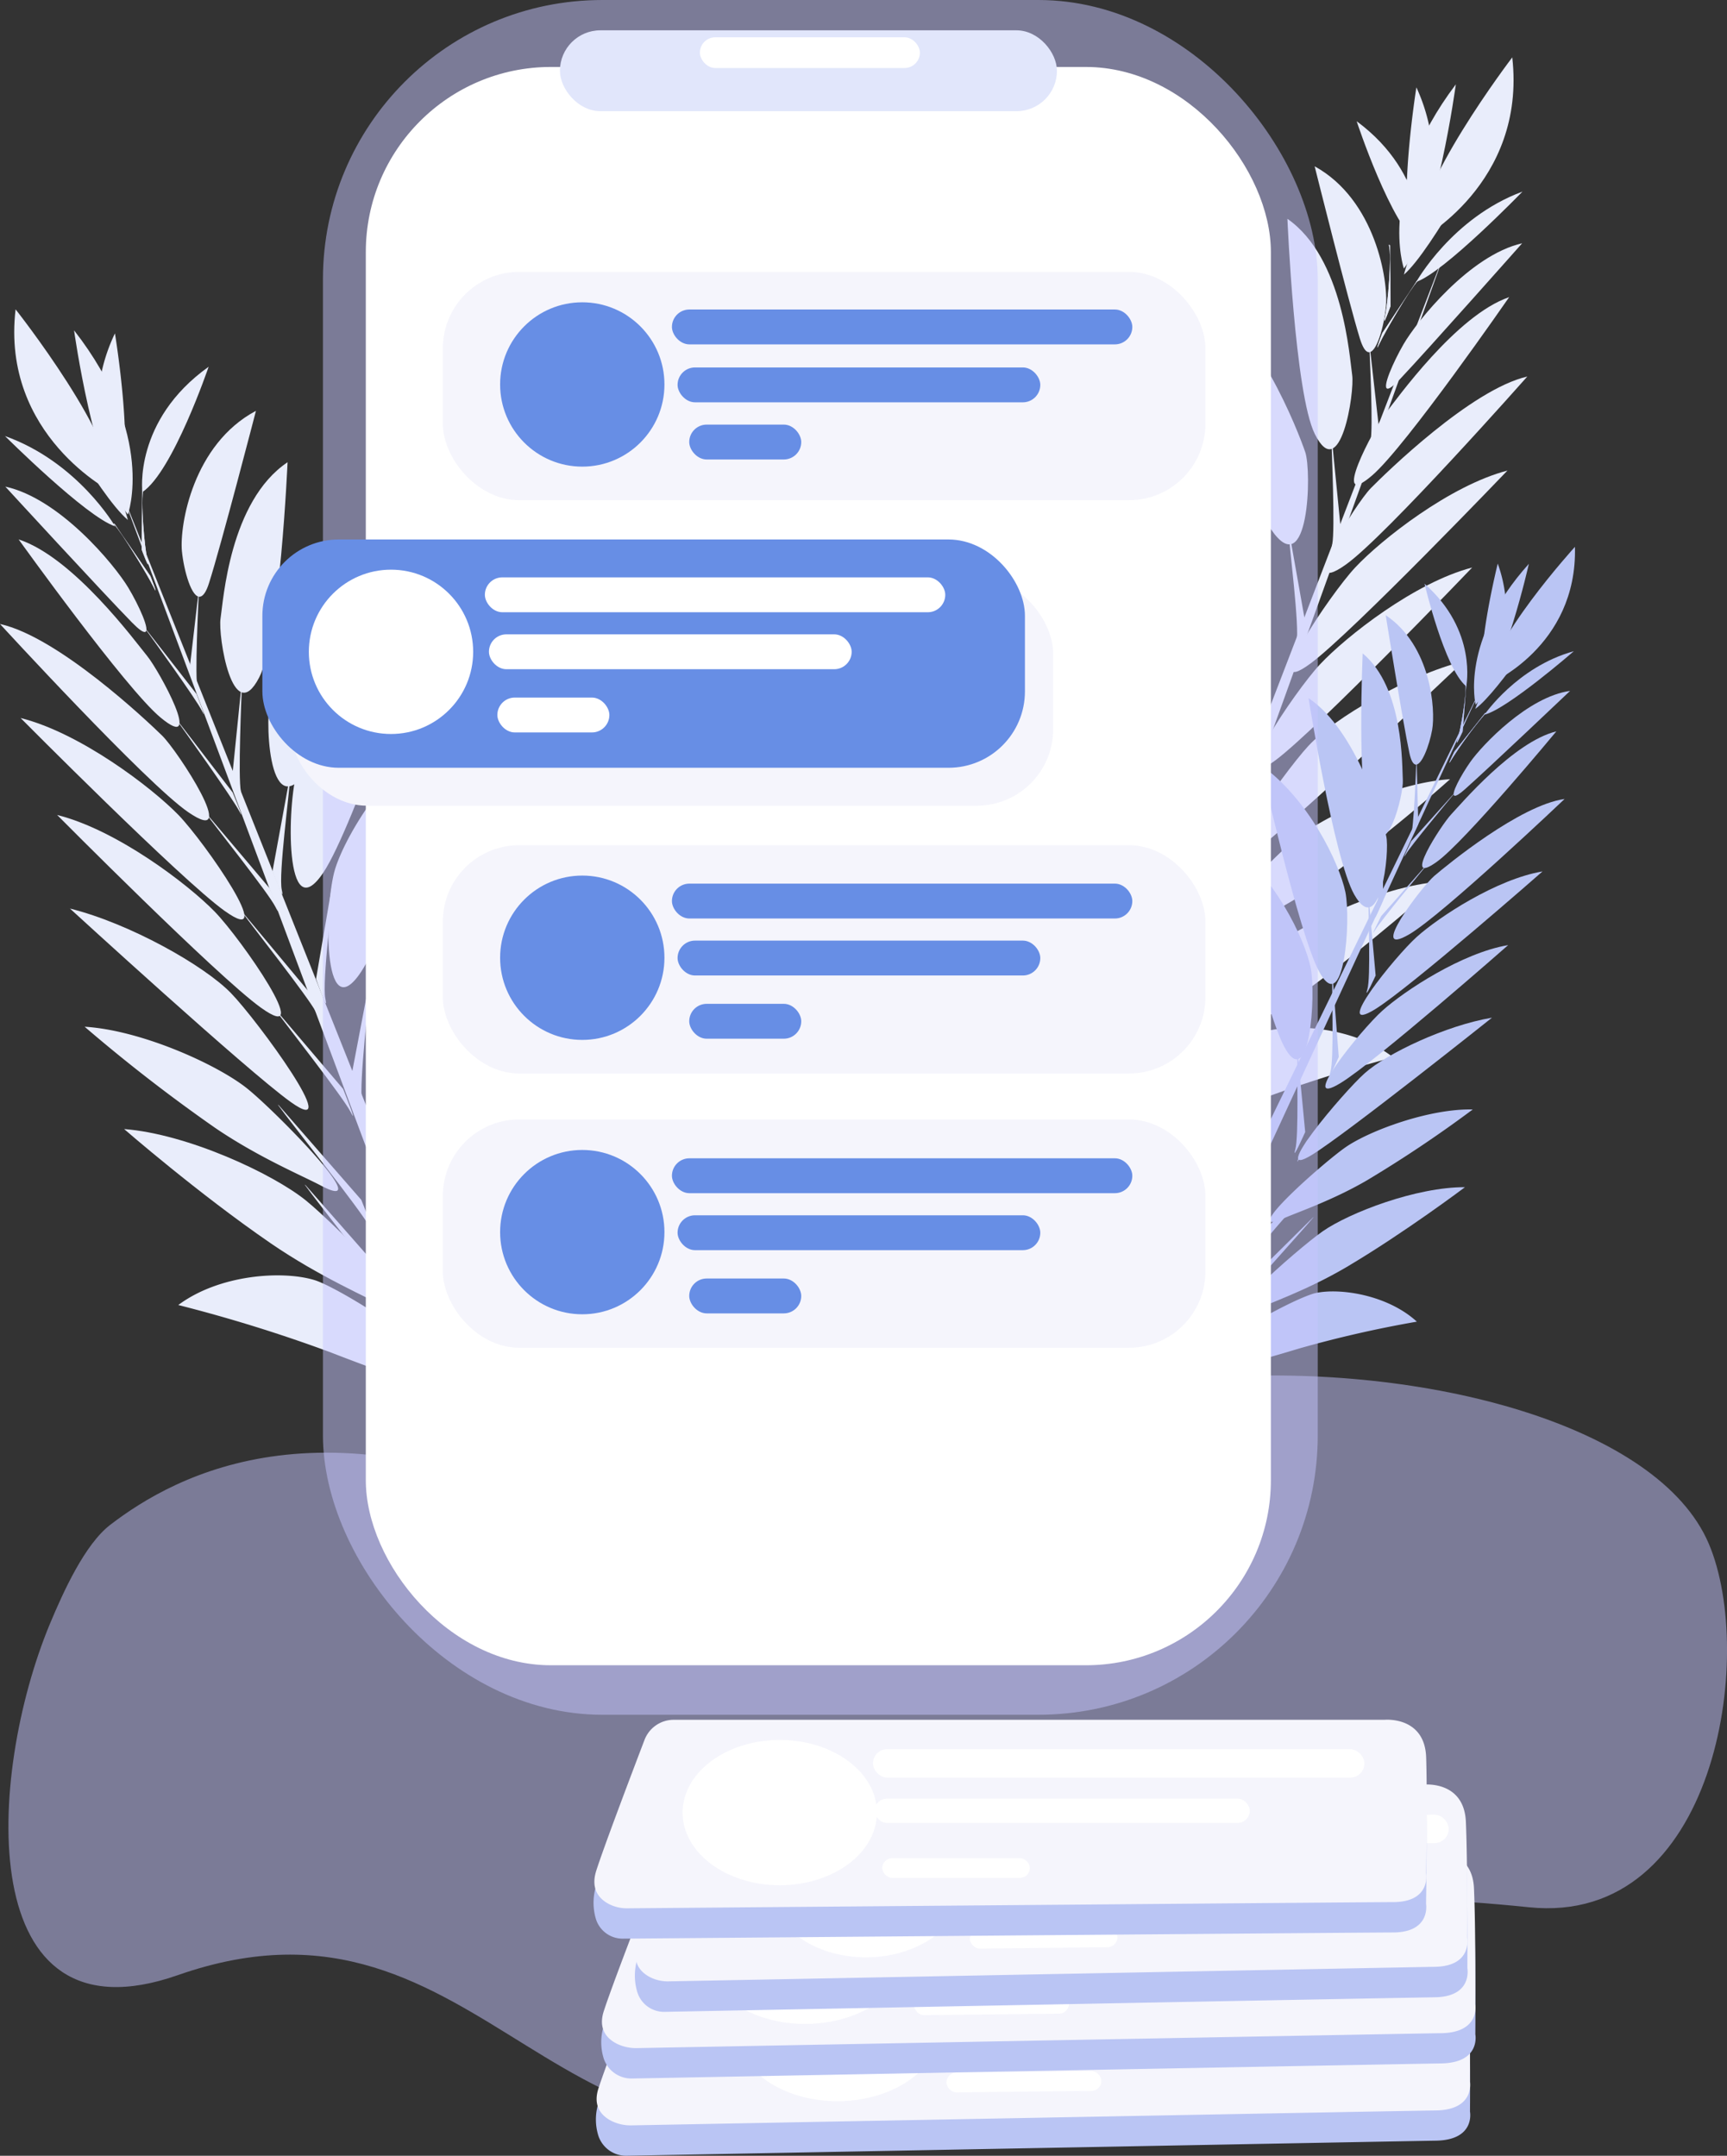 <svg id="bg-19" xmlns="http://www.w3.org/2000/svg" width="330.395" height="412.422" viewBox="0 0 330.395 412.422">
  <rect x="0" y="0" width="330.395" height="412.422" fill="#333333" stroke="none"/>
  <path id="Pfad_374" data-name="Pfad 374" d="M661.481,690.011c2.641-6.334,6.736-15.307,11.571-19.028,12.447-9.554,42.064-26.09,93.866.992,58.062,30.35,59.7-25.335,116.7-29.178,41.059-2.76,85.6,9.094,95.262,31.791,9.083,21.3,1.4,73.214-34.385,69.551-64.48-6.6-60.251,8.757-122.151,35.285-63.344,27.135-76.892-43.139-136.349-22.3C646.7,770.894,649.453,719.02,661.481,690.011Z" transform="translate(-651.971 -379.26)" fill="rgba(198,198,255,0.49)"/>
  <path id="Pfad_375" data-name="Pfad 375" d="M511.331,89.05l-68.6,178.356h4.323Z" transform="translate(-234.44 -42.048)" fill="#e9edfb"/>
  <path id="Pfad_376" data-name="Pfad 376" d="M1222.688,162.62s-3.795,23.789-.6,30.286A34.572,34.572,0,0,0,1222.688,162.62Z" transform="translate(-951.718 -145.904)" fill="#e9edfb"/>
  <path id="Pfad_377" data-name="Pfad 377" d="M1191.6,174.89s6.593,20.084,12.245,23.974C1203.845,198.864,1205.487,185.161,1191.6,174.89Z" transform="translate(-932.053 -151.697)" fill="#e9edfb"/>
  <path id="Pfad_378" data-name="Pfad 378" d="M1243.043,151.75s-19.4,25.43-17.888,35.01C1225.155,186.76,1245.777,175.94,1243.043,151.75Z" transform="translate(-953.731 -140.771)" fill="#e9edfb"/>
  <path id="Pfad_379" data-name="Pfad 379" d="M1175.05,191.23s6.418,25.7,8.646,32.931c.528,1.7,1.056,2.475,1.583,2.613,1.584.406,3.067-4.983,3.41-8.72C1189.158,213.077,1186.678,197.632,1175.05,191.23Z" transform="translate(-923.542 -159.413)" fill="#e9edfb"/>
  <path id="Pfad_380" data-name="Pfad 380" d="M1195.066,257.754s-.058-.132-.047.079c.105,2.286.776,16.162.237,18.511-.591,2.57,1.526-3.283,1.526-3.283Z" transform="translate(-933.065 -191.944)" fill="#e9edfb"/>
  <path id="Pfad_381" data-name="Pfad 381" d="M1213.836,219.784s-.232-.127-.211-.048c.586,2.227-.211,11.364-.749,13.723-.591,2.565,1.056-2.027,1.056-2.027Z" transform="translate(-947.912 -172.861)" fill="#e9edfb"/>
  <path id="Pfad_382" data-name="Pfad 382" d="M1164,210.26s1.409,33.48,5.241,41.17c4.882,9.8,7.648-7.97,7.147-11.29S1174.731,217.729,1164,210.26Z" transform="translate(-917.702 -168.398)" fill="#e9edfb"/>
  <path id="Pfad_383" data-name="Pfad 383" d="M1213.836,219.784s-.232-.127-.211-.048c.586,2.227-.211,11.364-.749,13.723-.591,2.565,1.056-2.027,1.056-2.027Z" transform="translate(-947.912 -172.861)" fill="#e9edfb"/>
  <path id="Pfad_384" data-name="Pfad 384" d="M1179.952,291.537s-.063-.153-.053.085c.1,2.549.744,18.014.2,20.632-.6,2.866,1.541-3.658,1.541-3.658Z" transform="translate(-925.217 -208.204)" fill="#e9edfb"/>
  <path id="Pfad_385" data-name="Pfad 385" d="M1127.23,234.56s9.5,38.362,15.18,46.607c7.194,10.493,7.822-11.084,6.519-14.837S1139.629,241.406,1127.23,234.56Z" transform="translate(-899.231 -179.872)" fill="#e9edfb"/>
  <path id="Pfad_386" data-name="Pfad 386" d="M1163.3,327.119s-.174-.649-.164-.385c.111,2.845,2.143,18.326,1.526,21.25-.67,3.193,1.715-3.521,1.715-3.521Z" transform="translate(-916.621 -225.138)" fill="#e9edfb"/>
  <path id="Pfad_387" data-name="Pfad 387" d="M1106.08,267.91s12.668,39.866,18.326,48.649c7.178,11.174,6.767-13.021,4.782-19.688C1127.151,290.047,1118.473,275.2,1106.08,267.91Z" transform="translate(-888.338 -196.959)" fill="#e9edfb"/>
  <path id="Pfad_388" data-name="Pfad 388" d="M1148.1,364.572s-.174-.691-.164-.412c.111,3.035,2.111,19.529,1.5,22.638-.675,3.4,1.716-3.753,1.716-3.753Z" transform="translate(-908.73 -243.155)" fill="#e9edfb"/>
  <path id="Pfad_389" data-name="Pfad 389" d="M1091.58,304.65s12.668,39.866,18.321,48.649c7.183,11.179,6.766-13.021,4.782-19.682C1112.651,326.787,1103.973,311.95,1091.58,304.65Z" transform="translate(-880.768 -214.666)" fill="#e9edfb"/>
  <path id="Pfad_390" data-name="Pfad 390" d="M1133.6,401.362s-.179-.691-.169-.412c.111,3.03,2.111,20.057,1.5,23.182-.676,3.4,2.037-4.418,2.037-4.418Z" transform="translate(-901.218 -260.864)" fill="#e9edfb"/>
  <path id="Pfad_391" data-name="Pfad 391" d="M1066.9,336.66s16.779,41.328,22.422,50.106c7.178,11.179,5.579-16.267,3.595-22.934C1090.884,357.008,1079.293,343.955,1066.9,336.66Z" transform="translate(-868.092 -230.1)" fill="#e9edfb"/>
  <path id="Pfad_392" data-name="Pfad 392" d="M1115.2,436.031s-.132-.375-.121-.037c.1,3.647,2.839,23.926,2.206,27.674-.686,4.1,2.507-5.2,2.507-5.2Z" transform="translate(-891.764 -277.727)" fill="#e9edfb"/>
  <path id="Pfad_393" data-name="Pfad 393" d="M1035.1,376.74a203.869,203.869,0,0,0,15.539,27.447c5.864,8.445,13.724,15.048,16.679,18.152,9.337,9.833,1.394-15.861-1.906-22.084C1062.029,393.894,1048.8,381.939,1035.1,376.74Z" transform="translate(-852.006 -249.387)" fill="#e9edfb"/>
  <path id="Pfad_394" data-name="Pfad 394" d="M1102.991,466.251s-.132-.375-.121-.037c.1,3.652,3.009,25.562,2.2,29.289-.19.882,2.692-6.651,2.692-6.651Z" transform="translate(-885.433 -292.28)" fill="#e9edfb"/>
  <path id="Pfad_395" data-name="Pfad 395" d="M1020.16,415.71a236.778,236.778,0,0,0,17.36,30.941c6.524,9.5,15.222,17.012,18.474,20.516,10.345,11.116,1.325-17.761-2.365-24.771C1049.86,435.213,1035.224,421.669,1020.16,415.71Z" transform="translate(-844.418 -268.211)" fill="#e9edfb"/>
  <path id="Pfad_396" data-name="Pfad 396" d="M988.51,479.723s17.571,10.345,29.98,20.089c14.563,11.433,17.144,12.731,21.477,14.14,13.724,4.449-6.862-23.33-13.079-27.373C1020.522,482.436,1004.075,477.981,988.51,479.723Z" transform="translate(-828.709 -298.712)" fill="#e9edfb"/>
  <path id="Pfad_397" data-name="Pfad 397" d="M1095.968,517.576a5.042,5.042,0,0,0-.248-.776c.132,1.9,2.972,10.583,2.2,12.525-.185.459,1.452-3.373,1.452-3.373Z" transform="translate(-881.648 -316.552)" fill="#e9edfb"/>
  <path id="Pfad_398" data-name="Pfad 398" d="M1091,542.861s-.269-.465-.253-.38c.148.94,3.072,5.231,2.312,6.186-.179.227,1.425-1.663,1.425-1.663Z" transform="translate(-879.073 -328.844)" fill="#e9edfb"/>
  <path id="Pfad_399" data-name="Pfad 399" d="M1236.66,180.63s-11.364,21.6-16.8,26.317C1219.86,206.947,1223.1,192.965,1236.66,180.63Z" transform="translate(-951.27 -154.408)" fill="#e9edfb"/>
  <path id="Pfad_400" data-name="Pfad 400" d="M1244.646,200.4s-15,15.486-20.316,17.265C1224.33,217.665,1231.176,205.377,1244.646,200.4Z" transform="translate(-953.381 -163.743)" fill="#e9edfb"/>
  <path id="Pfad_401" data-name="Pfad 401" d="M1228.994,161.52s-3.695,27.383-9.939,35.232C1219.055,196.752,1213.8,181.641,1228.994,161.52Z" transform="translate(-950.476 -145.384)" fill="#e9edfb"/>
  <path id="Pfad_402" data-name="Pfad 402" d="M1239.4,219.13s-18.073,20.39-23.388,26.006c-1.251,1.32-2,1.842-2.365,1.81-1.109-.1,1.129-5.162,3.051-8.482C1219.262,234.041,1229.37,221.4,1239.4,219.13Z" transform="translate(-948.197 -172.587)" fill="#e9edfb"/>
  <path id="Pfad_403" data-name="Pfad 403" d="M1204.224,270.975s.111-.1,0,.079c-1.351,1.942-9.569,13.723-10.6,15.914-1.129,2.386,1.013-3.262,1.013-3.262Z" transform="translate(-932.837 -198.304)" fill="#e9edfb"/>
  <path id="Pfad_404" data-name="Pfad 404" d="M1217.8,232.688s.2-.042.143.026c-1.583,1.752-6.334,9.865-7.342,12.045-1.13,2.386.56-2.043.56-2.043Z" transform="translate(-946.715 -178.983)" fill="#e9edfb"/>
  <path id="Pfad_405" data-name="Pfad 405" d="M1231.435,238.65s-19.714,28.5-26.18,34.081c-8.234,7.094.29-9.021,2.444-11.744S1221.311,242.1,1231.435,238.65Z" transform="translate(-942.714 -181.804)" fill="#e9edfb"/>
  <path id="Pfad_406" data-name="Pfad 406" d="M1217.8,232.688s.2-.042.143.026c-1.583,1.752-6.334,9.865-7.342,12.045-1.13,2.386.56-2.043.56-2.043Z" transform="translate(-946.715 -178.983)" fill="#e9edfb"/>
  <path id="Pfad_407" data-name="Pfad 407" d="M1192.332,304.331s.116-.116,0,.09c-1.5,2.169-10.6,15.338-11.781,17.756-1.288,2.639,1.224-3.594,1.224-3.594Z" transform="translate(-926.105 -214.357)" fill="#e9edfb"/>
  <path id="Pfad_408" data-name="Pfad 408" d="M1230.033,269.91s-26.95,30.455-34.731,35.987c-9.9,7.046,1.958-11.76,4.793-14.631S1219.319,272.354,1230.033,269.91Z" transform="translate(-937.845 -197.873)" fill="#e9edfb"/>
  <path id="Pfad_409" data-name="Pfad 409" d="M1180.368,339.688s.464-.528.306-.285c-1.674,2.423-11.543,15.217-12.863,17.914-1.436,2.945,1.056-3.521,1.056-3.521Z" transform="translate(-919.517 -231.218)" fill="#e9edfb"/>
  <path id="Pfad_410" data-name="Pfad 410" d="M1220.41,304.62s-29.558,30.867-37.618,36.868c-10.282,7.638,3.631-13.132,8.5-18.331C1196.268,317.831,1209.447,307.46,1220.41,304.62Z" transform="translate(-932.022 -214.594)" fill="#e9edfb"/>
  <path id="Pfad_411" data-name="Pfad 411" d="M1166.845,376.348s.486-.528.322-.306c-1.773,2.586-12.208,16.257-13.634,19.118-1.552,3.125,1.177-3.721,1.177-3.721Z" transform="translate(-912.126 -248.858)" fill="#e9edfb"/>
  <path id="Pfad_412" data-name="Pfad 412" d="M1207.625,340.4s-29.558,30.867-37.623,36.868c-10.282,7.638,3.631-13.132,8.5-18.331C1183.483,353.611,1196.662,343.234,1207.625,340.4Z" transform="translate(-925.982 -231.826)" fill="#e9edfb"/>
  <path id="Pfad_413" data-name="Pfad 413" d="M1153.807,412.127s.491-.528.327-.306c-1.779,2.586-12.515,16.732-13.94,19.593-1.552,3.125,1.378-4.386,1.378-4.386Z" transform="translate(-905.214 -266.078)" fill="#e9edfb"/>
  <path id="Pfad_414" data-name="Pfad 414" d="M1200.716,374.94s-32.625,30.978-40.69,36.979c-10.282,7.638,6.128-15.608,10.989-20.8C1175.983,385.792,1189.759,377.769,1200.716,374.94Z" transform="translate(-920.667 -248.461)" fill="#e9edfb"/>
  <path id="Pfad_415" data-name="Pfad 415" d="M1141.555,447.195s.28-.29.084,0c-2.111,3.125-15.1,19.857-16.89,23.277-1.937,3.726,1.583-5.2,1.583-5.2Z" transform="translate(-897.313 -283.092)" fill="#e9edfb"/>
  <path id="Pfad_416" data-name="Pfad 416" d="M1193.133,418.43a304.585,304.585,0,0,1-24.106,19.36c-8,5.637-16.088,9.152-19.466,11.005-10.709,5.869,8.2-14.082,13.544-18.532C1168.557,425.7,1182.619,419.09,1193.133,418.43Z" transform="translate(-915.721 -269.358)" fill="#e9edfb"/>
  <path id="Pfad_417" data-name="Pfad 417" d="M1130.882,476.7s.285-.285.09,0c-2.111,3.125-16.114,21.224-17.777,24.665-.391.818,2.275-6.492,2.275-6.492Z" transform="translate(-891.598 -297.296)" fill="#e9edfb"/>
  <path id="Pfad_418" data-name="Pfad 418" d="M1174.216,456.26s-13.723,12.346-27.072,21.852c-8.973,6.381-18.015,10.424-21.8,12.536-11.992,6.7,9.316-15.7,15.307-20.722C1146.805,464.784,1162.519,457.178,1174.216,456.26Z" transform="translate(-898.644 -287.604)" fill="#e9edfb"/>
  <path id="Pfad_419" data-name="Pfad 419" d="M1157.511,515.6a269.663,269.663,0,0,0-27.9,8.973c-14.494,5.806-16.653,6.2-19.841,6.2-10.087,0,16.985-18.215,22.7-19.967C1138.325,508.986,1149.911,509.741,1157.511,515.6Z" transform="translate(-890.97 -313.318)" fill="#e9edfb"/>
  <path id="Pfad_420" data-name="Pfad 420" d="M1114.31,522.959s.681-.744.57-.6c-1.145,1.583-7.622,8.3-8.292,10.2-.158.443,1.1-3.32,1.1-3.32Z" transform="translate(-887.566 -319.199)" fill="#e9edfb"/>
  <path id="Pfad_421" data-name="Pfad 421" d="M1105.922,546.2s.411-.333.359-.259c-.618.765-4.656,3.653-4.75,4.692,0,.248.158-1.837.158-1.837Z" transform="translate(-884.73 -330.495)" fill="#e9edfb"/>
  <path id="Pfad_422" data-name="Pfad 422" d="M42.84,180.37l71.1,178.356h-4.476Z" transform="translate(-20.228 -87.86)" fill="#e9edfb"/>
  <path id="Pfad_423" data-name="Pfad 423" d="M689.241,253.94s3.932,23.789.623,30.286A33.5,33.5,0,0,1,689.241,253.94Z" transform="translate(-667.252 -190.16)" fill="#e9edfb"/>
  <path id="Pfad_424" data-name="Pfad 424" d="M714.751,266.21s-6.835,20.084-12.668,23.974C702.057,290.184,700.357,276.481,714.751,266.21Z" transform="translate(-674.837 -196.047)" fill="#e9edfb"/>
  <path id="Pfad_425" data-name="Pfad 425" d="M655.948,243.07s20.1,25.43,18.537,35.01C674.485,278.08,653.114,267.26,655.948,243.07Z" transform="translate(-652.966 -183.891)" fill="#e9edfb"/>
  <path id="Pfad_426" data-name="Pfad 426" d="M730.583,282.55s-6.656,25.7-8.973,32.931c-.528,1.7-1.108,2.475-1.663,2.613-1.652.406-3.167-4.983-3.531-8.72C715.963,304.4,718.533,288.947,730.583,282.55Z" transform="translate(-681.617 -203.953)" fill="#e9edfb"/>
  <path id="Pfad_427" data-name="Pfad 427" d="M720.919,349.074s.063-.132.053.079c-.111,2.285-.808,16.157-.248,18.511.618,2.57-1.583-3.283-1.583-3.283Z" transform="translate(-682.926 -235.885)" fill="#e9edfb"/>
  <path id="Pfad_428" data-name="Pfad 428" d="M702.005,311.1s.248-.132.222-.048c-.607,2.227.216,11.364.776,13.723.612,2.571-1.093-2.021-1.093-2.021Z" transform="translate(-674.79 -217.578)" fill="#e9edfb"/>
  <path id="Pfad_429" data-name="Pfad 429" d="M743.235,301.58s-1.457,33.474-5.431,41.181c-5.062,9.8-7.917-7.97-7.389-11.3S732.109,309.049,743.235,301.58Z" transform="translate(-688.22 -213.153)" fill="#e9edfb"/>
  <path id="Pfad_430" data-name="Pfad 430" d="M702.005,311.1s.248-.132.222-.048c-.607,2.227.216,11.364.776,13.723.612,2.571-1.093-2.021-1.093-2.021Z" transform="translate(-674.79 -217.578)" fill="#e9edfb"/>
  <path id="Pfad_431" data-name="Pfad 431" d="M736.581,382.857s.063-.153.058.084c-.106,2.549-.776,18.009-.206,20.632.618,2.866-1.583-3.658-1.583-3.658Z" transform="translate(-690.344 -252.149)" fill="#e9edfb"/>
  <path id="Pfad_432" data-name="Pfad 432" d="M772.241,325.88s-9.876,38.362-15.734,46.607c-7.453,10.493-8.1-11.084-6.751-14.837S759.388,332.726,772.241,325.88Z" transform="translate(-697.859 -224.887)" fill="#e9edfb"/>
  <path id="Pfad_433" data-name="Pfad 433" d="M752.473,418.439s.185-.649.174-.385c-.122,2.845-2.222,18.326-1.583,21.25.7,3.193-1.773-3.521-1.773-3.521Z" transform="translate(-697.162 -269.084)" fill="#e9edfb"/>
  <path id="Pfad_434" data-name="Pfad 434" d="M792.176,359.23s-13.138,39.866-19,48.649c-7.442,11.174-7.015-13.021-4.956-19.688C770.34,381.367,779.334,366.524,792.176,359.23Z" transform="translate(-711.303 -240.972)" fill="#e9edfb"/>
  <path id="Pfad_435" data-name="Pfad 435" d="M768.242,455.932s.185-.691.174-.412c-.116,3.035-2.2,19.529-1.557,22.638.7,3.4-1.779-3.753-1.779-3.753Z" transform="translate(-704.618 -287.123)" fill="#e9edfb"/>
  <path id="Pfad_436" data-name="Pfad 436" d="M807.218,396s-13.143,39.866-19,48.649c-7.442,11.179-7.01-13.021-4.956-19.682C785.377,418.121,794.376,403.284,807.218,396Z" transform="translate(-719.159 -258.693)" fill="#e9edfb"/>
  <path id="Pfad_437" data-name="Pfad 437" d="M782.984,492.682s.179-.691.169-.412c-.116,3.03-2.19,20.057-1.552,23.182.7,3.4-2.111-4.418-2.111-4.418Z" transform="translate(-712.336 -304.814)" fill="#e9edfb"/>
  <path id="Pfad_438" data-name="Pfad 438" d="M829.7,428s-17.386,41.323-23.224,50.106c-7.442,11.179-5.806-16.267-3.726-22.934C804.848,448.337,816.861,435.284,829.7,428Z" transform="translate(-729.177 -274.125)" fill="#e9edfb"/>
  <path id="Pfad_439" data-name="Pfad 439" d="M800.956,527.351s.137-.375.127-.037c-.1,3.647-2.94,23.921-2.291,27.674.713,4.1-2.592-5.2-2.592-5.2Z" transform="translate(-726.177 -321.688)" fill="#e9edfb"/>
  <path id="Pfad_440" data-name="Pfad 440" d="M854.395,468.06a201.6,201.6,0,0,1-16.109,27.447c-6.07,8.445-14.251,15.048-17.281,18.152-9.68,9.833-1.446-15.861,1.974-22.084C826.483,485.214,840.2,473.259,854.395,468.06Z" transform="translate(-737.49 -293.39)" fill="#e9edfb"/>
  <path id="Pfad_441" data-name="Pfad 441" d="M813.446,557.571s.132-.375.121-.037c-.1,3.653-3.114,25.562-2.275,29.289.2.882-2.792-6.651-2.792-6.651Z" transform="translate(-732.569 -336.242)" fill="#e9edfb"/>
  <path id="Pfad_442" data-name="Pfad 442" d="M866.129,507a233.1,233.1,0,0,1-17.993,30.941c-6.756,9.5-15.771,17.012-19.155,20.516-10.725,11.116-1.378-17.761,2.449-24.771C835.346,526.529,850.516,512.986,866.129,507Z" transform="translate(-741.564 -312.215)" fill="#e9edfb"/>
  <path id="Pfad_443" data-name="Pfad 443" d="M884.618,571.043s-18.2,10.345-31.073,20.089c-15.09,11.433-17.761,12.731-22.253,14.14-14.251,4.45,7.12-23.33,13.554-27.373C851.444,573.756,868.482,569.3,884.618,571.043Z" transform="translate(-743.358 -342.686)" fill="#e9edfb"/>
  <path id="Pfad_444" data-name="Pfad 444" d="M821.846,608.871s.269-.945.259-.771c-.137,1.9-3.083,10.556-2.275,12.525.19.459-1.51-3.373-1.51-3.373Z" transform="translate(-737.641 -360.46)" fill="#e9edfb"/>
  <path id="Pfad_445" data-name="Pfad 445" d="M826.94,634.181s.275-.465.264-.38c-.158.94-3.167,5.231-2.4,6.186.185.227-1.478-1.663-1.478-1.663Z" transform="translate(-740.243 -372.759)" fill="#e9edfb"/>
  <path id="Pfad_446" data-name="Pfad 446" d="M663.88,272s11.776,21.6,17.418,26.317C681.288,298.291,677.952,284.3,663.88,272Z" transform="translate(-656.834 -198.842)" fill="#e9edfb"/>
  <path id="Pfad_447" data-name="Pfad 447" d="M652.34,291.72s15.539,15.486,21.055,17.265C673.395,308.985,666.3,296.7,652.34,291.72Z" transform="translate(-651.385 -208.3)" fill="#e9edfb"/>
  <path id="Pfad_448" data-name="Pfad 448" d="M677.37,252.84s3.821,27.383,10.3,35.232C687.668,288.072,693.11,272.982,677.37,252.84Z" transform="translate(-663.203 -189.645)" fill="#e9edfb"/>
  <path id="Pfad_449" data-name="Pfad 449" d="M652.46,310.45s18.732,20.39,24.243,26.006c1.293,1.32,2.064,1.842,2.449,1.81,1.151-.1-1.172-5.162-3.167-8.482C673.33,325.361,662.858,312.72,652.46,310.45Z" transform="translate(-651.441 -217.355)" fill="#e9edfb"/>
  <path id="Pfad_450" data-name="Pfad 450" d="M702.9,362.266s-.111-.1,0,.084c1.4,1.942,9.918,13.723,10.989,15.914,1.166,2.386-1.056-3.267-1.056-3.267Z" transform="translate(-675.233 -242.225)" fill="#e9edfb"/>
  <path id="Pfad_451" data-name="Pfad 451" d="M691.857,323.988s-.211-.042-.148.026c1.641,1.752,6.54,9.865,7.611,12.045,1.167,2.386-.581-2.043-.581-2.043Z" transform="translate(-669.968 -223.8)" fill="#e9edfb"/>
  <path id="Pfad_452" data-name="Pfad 452" d="M657.29,330s20.432,28.5,27.135,34.066c8.535,7.094-.3-9.021-2.534-11.744S667.809,333.431,657.29,330Z" transform="translate(-653.722 -226.804)" fill="#e9edfb"/>
  <path id="Pfad_453" data-name="Pfad 453" d="M691.857,323.988s-.211-.042-.148.026c1.641,1.752,6.54,9.865,7.611,12.045,1.167,2.386-.581-2.043-.581-2.043Z" transform="translate(-669.968 -223.8)" fill="#e9edfb"/>
  <path id="Pfad_454" data-name="Pfad 454" d="M714.082,395.65s-.121-.116,0,.084c1.552,2.175,10.984,15.344,12.209,17.761,1.335,2.639-1.267-3.594-1.267-3.594Z" transform="translate(-680.512 -258.295)" fill="#e9edfb"/>
  <path id="Pfad_455" data-name="Pfad 455" d="M650.53,361.23s27.932,30.45,35.992,35.987c10.261,7.046-2.032-11.76-4.972-14.631S661.63,363.674,650.53,361.23Z" transform="translate(-650.53 -241.853)" fill="#e9edfb"/>
  <path id="Pfad_456" data-name="Pfad 456" d="M725.4,431.038s-.48-.528-.322-.285c1.731,2.423,11.966,15.217,13.328,17.914,1.494,2.945-1.082-3.521-1.082-3.521Z" transform="translate(-685.716 -275.172)" fill="#e9edfb"/>
  <path id="Pfad_457" data-name="Pfad 457" d="M658,395.94s30.614,30.867,38.985,36.868c10.657,7.638-3.763-13.132-8.8-18.331C683.013,409.167,669.353,398.774,658,395.94Z" transform="translate(-654.057 -258.576)" fill="#e9edfb"/>
  <path id="Pfad_458" data-name="Pfad 458" d="M738.671,467.677s-.5-.528-.333-.306c1.837,2.586,12.668,16.257,14.125,19.118,1.61,3.125-1.214-3.721-1.214-3.721Z" transform="translate(-691.975 -292.805)" fill="#e9edfb"/>
  <path id="Pfad_459" data-name="Pfad 459" d="M671.24,431.72s30.614,30.867,38.985,36.868c10.657,7.638-3.763-13.132-8.8-18.331C696.259,444.931,682.6,434.554,671.24,431.72Z" transform="translate(-660.309 -275.808)" fill="#e9edfb"/>
  <path id="Pfad_460" data-name="Pfad 460" d="M751.934,503.447s-.528-.528-.333-.306c1.837,2.586,12.969,16.727,14.441,19.593,1.583,3.125-1.425-4.386-1.425-4.386Z" transform="translate(-698.974 -310.02)" fill="#e9edfb"/>
  <path id="Pfad_461" data-name="Pfad 461" d="M675.89,466.26s33.839,31,42.189,36.979c10.651,7.638-6.334-15.608-11.39-20.807C701.526,477.112,687.249,469.089,675.89,466.26Z" transform="translate(-662.504 -292.443)" fill="#e9edfb"/>
  <path id="Pfad_462" data-name="Pfad 462" d="M761.755,538.515s-.3-.29-.09,0c2.2,3.125,15.645,19.857,17.481,23.272,2.011,3.732-1.62-5.194-1.62-5.194Z" transform="translate(-708.407 -327.042)" fill="#e9edfb"/>
  <path id="Pfad_463" data-name="Pfad 463" d="M681.21,509.75a313.837,313.837,0,0,0,24.982,19.36c8.287,5.637,16.669,9.147,20.173,11.005,11.084,5.869-8.5-14.082-14.04-18.532C706.656,517.023,692.088,510.41,681.21,509.75Z" transform="translate(-665.016 -313.324)" fill="#e9edfb"/>
  <path id="Pfad_464" data-name="Pfad 464" d="M772.495,568.017s-.3-.285-.09,0c2.2,3.125,16.7,21.224,18.421,24.665.406.818-2.359-6.492-2.359-6.492Z" transform="translate(-714.011 -341.248)" fill="#e9edfb"/>
  <path id="Pfad_465" data-name="Pfad 465" d="M695.52,547.58s14.209,12.362,28.054,21.862c9.3,6.381,18.674,10.424,22.6,12.536,12.414,6.688-9.654-15.7-15.877-20.733C723.922,556.1,707.628,548.514,695.52,547.58Z" transform="translate(-671.773 -331.58)" fill="#e9edfb"/>
  <path id="Pfad_466" data-name="Pfad 466" d="M715.15,606.925a287.228,287.228,0,0,1,28.914,8.973c15.022,5.806,17.26,6.2,20.585,6.2,10.451,0-17.6-18.215-23.52-19.967C735.038,600.306,723.03,601.06,715.15,606.925Z" transform="translate(-681.042 -357.261)" fill="#e9edfb"/>
  <path id="Pfad_467" data-name="Pfad 467" d="M798.57,614.3a7.724,7.724,0,0,0-.57-.6c1.193,1.583,7.917,8.3,8.6,10.192.164.449-1.145-3.315-1.145-3.315Z" transform="translate(-727.185 -363.139)" fill="#e9edfb"/>
  <path id="Pfad_468" data-name="Pfad 468" d="M810.535,637.51s-.427-.327-.37-.259c.639.771,4.819,3.658,4.951,4.7.026.248-.164-1.837-.164-1.837Z" transform="translate(-733.429 -374.403)" fill="#e9edfb"/>
  <path id="Pfad_469" data-name="Pfad 469" d="M539.593,252.77,473.7,387.945l3.389.3Z" transform="translate(-255.586 -122.556)" fill="#bac5f4"/>
  <path id="Pfad_470" data-name="Pfad 470" d="M1251.121,338.81s-4.592,18.395-2.528,23.7A27.2,27.2,0,0,0,1251.121,338.81Z" transform="translate(-964.585 -230.987)" fill="#bac5f4"/>
  <path id="Pfad_471" data-name="Pfad 471" d="M1227.33,346.21s3.806,16.194,7.976,19.624C1235.305,365.834,1237.522,355.2,1227.33,346.21Z" transform="translate(-954.797 -234.528)" fill="#bac5f4"/>
  <path id="Pfad_472" data-name="Pfad 472" d="M1267.158,332.65s-16.932,18.622-16.4,26.233C1250.759,358.883,1267.66,351.8,1267.158,332.65Z" transform="translate(-965.854 -228.034)" fill="#bac5f4"/>
  <path id="Pfad_473" data-name="Pfad 473" d="M1213.25,357.89s3.288,20.585,4.539,26.391c.3,1.367.671,2.016,1.082,2.159,1.224.428,2.739-3.695,3.262-6.6C1222.825,375.978,1221.933,363.7,1213.25,357.89Z" transform="translate(-948.149 -240.195)" fill="#bac5f4"/>
  <path id="Pfad_474" data-name="Pfad 474" d="M1223.363,411.408s-.037-.111-.047.058c-.069,1.8-.486,12.726-1.056,14.531-.639,1.974,1.425-2.47,1.425-2.47Z" transform="translate(-952.346 -265.855)" fill="#bac5f4"/>
  <path id="Pfad_475" data-name="Pfad 475" d="M1240.839,382.938s-.174-.116-.164-.048c.306,1.784-.934,8.894-1.52,10.7-.639,1.974.966-1.515.966-1.515Z" transform="translate(-960.31 -252.122)" fill="#bac5f4"/>
  <path id="Pfad_476" data-name="Pfad 476" d="M1203.043,372.06s-1.172,26.349,1.314,32.646c3.167,8.012,6.535-5.732,6.366-8.371S1210.95,378.647,1203.043,372.06Z" transform="translate(-942.344 -247.054)" fill="#bac5f4"/>
  <path id="Pfad_477" data-name="Pfad 477" d="M1240.839,382.938s-.174-.116-.164-.048c.306,1.784-.934,8.894-1.52,10.7-.639,1.974.966-1.515.966-1.515Z" transform="translate(-960.31 -252.122)" fill="#bac5f4"/>
  <path id="Pfad_478" data-name="Pfad 478" d="M1209.077,436.875s-.042-.121-.047.063c-.095,2.006-.639,14.172-1.246,16.188-.665,2.206,1.452-2.766,1.452-2.766Z" transform="translate(-944.618 -278.116)" fill="#bac5f4"/>
  <path id="Pfad_479" data-name="Pfad 479" d="M1172.82,388.62s4.861,30.724,8.736,37.57c4.93,8.714,6.862-8.165,6.117-11.19S1182.073,394.832,1172.82,388.62Z" transform="translate(-922.477 -255.06)" fill="#bac5f4"/>
  <path id="Pfad_480" data-name="Pfad 480" d="M1194.458,463.675s-.095-.528-.106-.311c-.1,2.238.438,14.51-.243,16.764-.739,2.46,1.583-2.639,1.583-2.639Z" transform="translate(-932.516 -290.859)" fill="#bac5f4"/>
  <path id="Pfad_481" data-name="Pfad 481" d="M1154,413.33s7.236,32.118,11.084,39.386c4.872,9.247,6.186-9.749,5.083-15.111C1169,432.115,1163.205,419.891,1154,413.33Z" transform="translate(-912.785 -266.975)" fill="#bac5f4"/>
  <path id="Pfad_482" data-name="Pfad 482" d="M1179.894,492s-.1-.554-.106-.338c-.116,2.386.338,15.449-.354,17.851-.76,2.639,1.583-2.824,1.583-2.824Z" transform="translate(-924.898 -304.486)" fill="#bac5f4"/>
  <path id="Pfad_483" data-name="Pfad 483" d="M1140.11,441.15s7.231,32.118,11.084,39.386c4.872,9.253,6.191-9.749,5.088-15.106C1155.127,459.935,1149.326,447.716,1140.11,441.15Z" transform="translate(-905.55 -280.376)" fill="#bac5f4"/>
  <path id="Pfad_484" data-name="Pfad 484" d="M1166,519.834s-.09-.528-.1-.333c-.121,2.386.29,15.877-.4,18.278-.76,2.639,1.895-3.325,1.895-3.325Z" transform="translate(-917.694 -317.886)" fill="#bac5f4"/>
  <path id="Pfad_485" data-name="Pfad 485" d="M1118.59,464.57s10.345,33.538,14.172,40.811c4.872,9.248,5.479-12.377,4.376-17.74C1136.008,482.152,1127.806,471.131,1118.59,464.57Z" transform="translate(-894.505 -291.668)" fill="#bac5f4"/>
  <path id="Pfad_486" data-name="Pfad 486" d="M1149.442,545.76s-.079-.3-.095-.037c-.169,2.866.6,18.949-.148,21.846-.813,3.167,2.317-3.911,2.317-3.911Z" transform="translate(-909.264 -330.507)" fill="#bac5f4"/>
  <path id="Pfad_487" data-name="Pfad 487" d="M1090.93,493.83a161.661,161.661,0,0,0,10.319,22.591c4.022,7,9.744,12.731,11.844,15.365,6.656,8.34,2.169-12.341,0-17.418C1110.876,509.11,1101.317,498.839,1090.93,493.83Z" transform="translate(-880.514 -305.734)" fill="#bac5f4"/>
  <path id="Pfad_488" data-name="Pfad 488" d="M1137.823,568.63s-.074-.3-.09-.037c-.169,2.866.623,20.242-.264,23.108-.211.681,2.56-5.03,2.56-5.03Z" transform="translate(-903.248 -341.518)" fill="#bac5f4"/>
  <path id="Pfad_489" data-name="Pfad 489" d="M1076.57,523.38a186.224,186.224,0,0,0,11.512,25.436c4.465,7.917,10.778,14.367,13.1,17.339,7.358,9.416,2.249-13.834-.174-19.582C1098.533,540.682,1087.976,529.08,1076.57,523.38Z" transform="translate(-873.192 -320.018)" fill="#bac5f4"/>
  <path id="Pfad_490" data-name="Pfad 490" d="M1047.39,571.677a257.792,257.792,0,0,1,22.142,17.782c10.641,9.949,12.573,11.148,15.877,12.541,10.456,4.423-3.8-18.753-8.4-22.348C1072.3,575.973,1059.715,571.365,1047.39,571.677Z" transform="translate(-858.775 -343.126)" fill="#bac5f4"/>
  <path id="Pfad_491" data-name="Pfad 491" d="M1129.092,608.383a4.331,4.331,0,0,0-.142-.623c0,1.5,1.583,8.5.871,9.965-.179.348,1.367-2.539,1.367-2.539Z" transform="translate(-898.812 -360.279)" fill="#bac5f4"/>
  <path id="Pfad_492" data-name="Pfad 492" d="M1123.484,627.869s-.179-.385-.174-.317c.053.749,2.053,4.312,1.388,5.009-.153.169,1.23-1.209,1.23-1.209Z" transform="translate(-895.908 -369.743)" fill="#bac5f4"/>
  <path id="Pfad_493" data-name="Pfad 493" d="M1260.673,354.79s-10.377,16.162-14.953,19.487C1245.72,374.277,1249.188,363.531,1260.673,354.79Z" transform="translate(-963.481 -238.656)" fill="#bac5f4"/>
  <path id="Pfad_494" data-name="Pfad 494" d="M1266.146,371s-12.81,11.127-17.1,12.14C1249.05,383.177,1255.247,374.009,1266.146,371Z" transform="translate(-965.053 -246.417)" fill="#bac5f4"/>
  <path id="Pfad_495" data-name="Pfad 495" d="M1255.753,338.92s-4.751,21.218-10.182,26.945C1245.571,365.881,1242.483,353.662,1255.753,338.92Z" transform="translate(-963.263 -231.055)" fill="#bac5f4"/>
  <path id="Pfad_496" data-name="Pfad 496" d="M1260.146,385.72s-15.56,14.779-20.1,18.8c-1.055.95-1.689,1.309-1.979,1.256-.861-.148,1.235-3.969,2.971-6.439C1243.345,396.044,1252.123,386.818,1260.146,385.72Z" transform="translate(-959.77 -253.542)" fill="#bac5f4"/>
  <path id="Pfad_497" data-name="Pfad 497" d="M1229.691,423.044s.095-.069,0,.063c-1.193,1.43-8.445,10.113-9.39,11.755-1.056,1.795,1.014-2.486,1.014-2.486Z" transform="translate(-951.337 -271.443)" fill="#bac5f4"/>
  <path id="Pfad_498" data-name="Pfad 498" d="M1243.168,393.77s.164,0,.111.032a76.076,76.076,0,0,0-6.577,8.947c-1.056,1.789.581-1.583.581-1.583Z" transform="translate(-959.055 -257.355)" fill="#bac5f4"/>
  <path id="Pfad_499" data-name="Pfad 499" d="M1252.135,400.71s-17.392,21.013-22.844,24.94c-6.935,5,.839-7.052,2.713-9.042S1243.943,402.721,1252.135,400.71Z" transform="translate(-954.389 -260.793)" fill="#bac5f4"/>
  <path id="Pfad_500" data-name="Pfad 500" d="M1243.168,393.77s.164,0,.111.032a76.076,76.076,0,0,0-6.577,8.947c-1.056,1.789.581-1.583.581-1.583Z" transform="translate(-959.055 -257.355)" fill="#bac5f4"/>
  <path id="Pfad_501" data-name="Pfad 501" d="M1218,448.481s.1-.079,0,.069c-1.325,1.583-9.353,11.306-10.446,13.122-1.187,1.979,1.2-2.734,1.2-2.734Z" transform="translate(-944.512 -283.687)" fill="#bac5f4"/>
  <path id="Pfad_502" data-name="Pfad 502" d="M1248.78,425.66s-23.2,22.047-29.674,25.863c-8.24,4.851,2.338-9.089,4.751-11.148S1240.219,426.848,1248.78,425.66Z" transform="translate(-949.455 -272.807)" fill="#bac5f4"/>
  <path id="Pfad_503" data-name="Pfad 503" d="M1206.213,475.488s.4-.369.259-.206c-1.473,1.789-10.081,11.148-11.3,13.2-1.325,2.212,1.056-2.692,1.056-2.692Z" transform="translate(-933.659 -296.571)" fill="#bac5f4"/>
  <path id="Pfad_504" data-name="Pfad 504" d="M1238.808,452.39s-25.256,22.168-32,26.349c-8.583,5.278,3.737-10.029,7.917-13.8C1218.983,461.1,1230.02,453.863,1238.808,452.39Z" transform="translate(-943.706 -285.677)" fill="#bac5f4"/>
  <path id="Pfad_505" data-name="Pfad 505" d="M1193.033,503.325s.422-.4.275-.216c-1.583,1.905-10.672,11.913-11.982,14.061-1.43,2.349,1.172-2.834,1.172-2.834Z" transform="translate(-926.494 -309.961)" fill="#bac5f4"/>
  <path id="Pfad_506" data-name="Pfad 506" d="M1226.358,479.57s-25.256,22.195-32,26.349c-8.583,5.278,3.737-10.029,7.917-13.792C1206.533,488.29,1217.575,481.043,1226.358,479.57Z" transform="translate(-937.827 -298.761)" fill="#bac5f4"/>
  <path id="Pfad_507" data-name="Pfad 507" d="M1180.358,530.512s.422-.4.274-.222c-1.583,1.905-10.947,12.267-12.256,14.415-1.43,2.349,1.378-3.341,1.378-3.341Z" transform="translate(-919.786 -323.041)" fill="#bac5f4"/>
  <path id="Pfad_508" data-name="Pfad 508" d="M1218.583,506.34s-27.684,22.073-34.425,26.233c-8.577,5.278,5.859-11.823,10.029-15.565C1198.451,513.17,1209.8,507.813,1218.583,506.34Z" transform="translate(-933.15 -311.645)" fill="#bac5f4"/>
  <path id="Pfad_509" data-name="Pfad 509" d="M1168.144,557.36s.243-.2.069,0c-1.874,2.307-13.2,14.542-14.805,17.1-1.773,2.792,1.584-3.969,1.584-3.969Z" transform="translate(-912.126 -336.069)" fill="#bac5f4"/>
  <path id="Pfad_510" data-name="Pfad 510" d="M1210.09,540.084a240.2,240.2,0,0,1-20.215,13.544c-6.651,3.874-13.233,6.08-16.009,7.305-8.794,3.874,7.39-10.483,11.881-13.613C1190.345,544.122,1201.814,539.889,1210.09,540.084Z" transform="translate(-928.337 -327.831)" fill="#bac5f4"/>
  <path id="Pfad_511" data-name="Pfad 511" d="M1157.733,579.8s.237-.206.063,0c-1.874,2.307-14.072,15.544-15.608,18.131-.364.612,2.222-4.935,2.222-4.935Z" transform="translate(-906.557 -346.868)" fill="#bac5f4"/>
  <path id="Pfad_512" data-name="Pfad 512" d="M1192.479,568.81s-11.612,8.751-22.7,15.307c-7.469,4.391-14.832,6.946-17.946,8.35-9.855,4.434,8.371-11.681,13.417-15.212C1170.406,573.66,1183.253,568.751,1192.479,568.81Z" transform="translate(-912.216 -341.686)" fill="#bac5f4"/>
  <path id="Pfad_513" data-name="Pfad 513" d="M1176.279,612.826a220.808,220.808,0,0,0-22.48,5.125c-11.76,3.552-13.481,3.695-15.977,3.51-7.917-.686,14.552-13.132,19.149-14.119C1161.679,606.349,1170.715,607.727,1176.279,612.826Z" transform="translate(-905.219 -359.98)" fill="#bac5f4"/>
  <path id="Pfad_514" data-name="Pfad 514" d="M1142.482,614.367a6.5,6.5,0,0,1,.491-.427c-1.008,1.177-6.54,5.991-7.194,7.432-.153.338,1.093-2.528,1.093-2.528Z" transform="translate(-902.666 -363.225)" fill="#bac5f4"/>
  <path id="Pfad_515" data-name="Pfad 515" d="M1134.63,631.837s.348-.227.3-.174c-.528.56-3.9,2.549-4.064,3.357-.037.19.248-1.43.248-1.43Z" transform="translate(-899.92 -371.702)" fill="#bac5f4"/>
  <rect id="Rechteck_60" data-name="Rechteck 60" width="190.317" height="328.052" rx="53.44" transform="translate(61.782)" fill="rgba(198,198,255,0.49)"/>
  <rect id="Rechteck_61" data-name="Rechteck 61" width="173.152" height="305.772" rx="35.41" transform="translate(69.983 12.81)" fill="#fff"/>
  <rect id="Rechteck_62" data-name="Rechteck 62" width="95.082" height="15.47" rx="7.735" transform="translate(107.123 5.801)" fill="#e1e6fb"/>
  <rect id="Rechteck_63" data-name="Rechteck 63" width="42.088" height="5.875" rx="2.937" transform="translate(133.897 7.136)" fill="#fff"/>
  <rect id="Rechteck_64" data-name="Rechteck 64" width="145.885" height="43.672" rx="14.61" transform="translate(84.724 52.017)" fill="#f5f5fc"/>
  <circle id="Ellipse_9" data-name="Ellipse 9" cx="15.719" cy="15.719" r="15.719" transform="translate(95.678 57.833)" fill="#678ee5"/>
  <rect id="Rechteck_65" data-name="Rechteck 65" width="88.078" height="6.672" rx="3.336" transform="translate(128.548 59.211)" fill="#678ee5"/>
  <rect id="Rechteck_66" data-name="Rechteck 66" width="69.393" height="6.672" rx="3.336" transform="translate(129.628 70.295)" fill="#678ee5"/>
  <rect id="Rechteck_67" data-name="Rechteck 67" width="21.43" height="6.672" rx="3.336" transform="translate(131.858 81.23)" fill="#678ee5"/>
  <rect id="Rechteck_68" data-name="Rechteck 68" width="145.885" height="43.672" rx="14.61" transform="translate(84.724 161.698)" fill="#f5f5fc"/>
  <circle id="Ellipse_10" data-name="Ellipse 10" cx="15.719" cy="15.719" r="15.719" transform="translate(95.678 167.507)" fill="#678ee5"/>
  <rect id="Rechteck_69" data-name="Rechteck 69" width="88.078" height="6.672" rx="3.336" transform="translate(128.548 169.047)" fill="#678ee5"/>
  <rect id="Rechteck_70" data-name="Rechteck 70" width="69.393" height="6.672" rx="3.336" transform="translate(129.628 179.948)" fill="#678ee5"/>
  <rect id="Rechteck_71" data-name="Rechteck 71" width="21.43" height="6.672" rx="3.336" transform="translate(131.858 192.043)" fill="#678ee5"/>
  <rect id="Rechteck_72" data-name="Rechteck 72" width="145.885" height="43.672" rx="14.61" transform="translate(84.724 214.165)" fill="#f5f5fc"/>
  <circle id="Ellipse_11" data-name="Ellipse 11" cx="15.719" cy="15.719" r="15.719" transform="translate(95.678 219.999)" fill="#678ee5"/>
  <rect id="Rechteck_73" data-name="Rechteck 73" width="88.078" height="6.672" rx="3.336" transform="translate(128.548 221.596)" fill="#678ee5"/>
  <rect id="Rechteck_74" data-name="Rechteck 74" width="69.393" height="6.672" rx="3.336" transform="translate(129.628 232.497)" fill="#678ee5"/>
  <rect id="Rechteck_75" data-name="Rechteck 75" width="21.43" height="6.672" rx="3.336" transform="translate(131.858 244.592)" fill="#678ee5"/>
  <rect id="Rechteck_76" data-name="Rechteck 76" width="145.885" height="43.672" rx="14.61" transform="translate(55.596 110.464)" fill="#f5f5fc"/>
  <rect id="Rechteck_77" data-name="Rechteck 77" width="145.885" height="43.672" rx="14.61" transform="translate(50.196 103.209)" fill="#678ee5"/>
  <circle id="Ellipse_12" data-name="Ellipse 12" cx="15.719" cy="15.719" r="15.719" transform="translate(59.084 108.983)" fill="#fff"/>
  <rect id="Rechteck_78" data-name="Rechteck 78" width="88.078" height="6.672" rx="3.336" transform="translate(92.761 110.455)" fill="#fff"/>
  <rect id="Rechteck_79" data-name="Rechteck 79" width="69.393" height="6.672" rx="3.336" transform="translate(93.54 121.356)" fill="#fff"/>
  <rect id="Rechteck_80" data-name="Rechteck 80" width="21.43" height="6.672" rx="3.336" transform="translate(95.15 133.451)" fill="#fff"/>
  <path id="Pfad_516" data-name="Pfad 516" d="M932.941,891.432a5.59,5.59,0,0,1-5.479-3.811,10.4,10.4,0,0,1,.084-6.492c1.51-4.634,5.727-15.185,8.371-21.952a6.333,6.333,0,0,1,5.853-3.906l143.7-1.583s8.144-.834,8.5,7.126.237,22.169.237,22.169,1.087,5.437-6.534,5.563C1082.647,888.619,955.1,891.015,932.941,891.432Z" transform="translate(-812.981 -479.013)" fill="#bac5f4"/>
  <path id="Pfad_517" data-name="Pfad 517" d="M933.976,880.44a8.324,8.324,0,0,1-3.853-.823c-1.81-.908-3.695-2.734-2.513-6.3,1.5-4.634,6.788-18.357,9.417-25.124a6.281,6.281,0,0,1,5.806-3.911l142.792-1.552s8.091-.834,8.445,7.126.243,22.169.243,22.169,1.056,5.436-6.5,5.563C1082.621,877.643,947.974,880.177,933.976,880.44Z" transform="translate(-813.102 -473.837)" fill="#f5f5fc"/>
  <ellipse id="Ellipse_13" data-name="Ellipse 13" cx="19.514" cy="13.898" rx="19.514" ry="13.898" transform="translate(140.688 374.393) rotate(-0.62)" fill="#fff"/>
  <rect id="Rechteck_81" data-name="Rechteck 81" width="98.724" height="5.437" rx="2.718" transform="translate(178.524 375.654) rotate(-0.62)" fill="#fff"/>
  <rect id="Rechteck_82" data-name="Rechteck 82" width="75.368" height="4.634" rx="2.317" transform="translate(179.142 385.134) rotate(-0.62)" fill="#fff"/>
  <rect id="Rechteck_83" data-name="Rechteck 83" width="29.642" height="3.79" rx="1.895" transform="translate(181.046 396.522) rotate(-0.62)" fill="#fff"/>
  <path id="Pfad_518" data-name="Pfad 518" d="M919.941,863.432a5.589,5.589,0,0,1-5.479-3.811,10.4,10.4,0,0,1,.084-6.492c1.51-4.634,5.727-15.185,8.371-21.952a6.334,6.334,0,0,1,5.854-3.906l143.7-1.583s8.144-.834,8.5,7.126.237,22.168.237,22.168,1.087,5.437-6.534,5.563C1069.647,860.619,942.1,863.015,919.941,863.432Z" transform="translate(-798.959 -465.792)" fill="#bac5f4"/>
  <path id="Pfad_519" data-name="Pfad 519" d="M920.976,852.44a8.322,8.322,0,0,1-3.853-.823c-1.81-.908-3.695-2.734-2.512-6.3,1.5-4.634,6.788-18.358,9.416-25.124a6.281,6.281,0,0,1,5.806-3.911l142.792-1.552s8.091-.834,8.445,7.125.243,22.168.243,22.168,1.056,5.437-6.5,5.563C1069.621,849.643,934.974,852.177,920.976,852.44Z" transform="translate(-799.083 -460.616)" fill="#f5f5fc"/>
  <ellipse id="Ellipse_14" data-name="Ellipse 14" cx="19.514" cy="13.898" rx="19.514" ry="13.898" transform="translate(134.508 359.616) rotate(-0.62)" fill="#fff"/>
  <rect id="Rechteck_84" data-name="Rechteck 84" width="98.724" height="5.437" rx="2.718" transform="translate(172.497 360.876) rotate(-0.62)" fill="#fff"/>
  <rect id="Rechteck_85" data-name="Rechteck 85" width="75.368" height="4.634" rx="2.317" transform="translate(173.048 370.357) rotate(-0.62)" fill="#fff"/>
  <rect id="Rechteck_86" data-name="Rechteck 86" width="29.642" height="3.79" rx="1.895" transform="translate(174.841 381.745) rotate(-0.62)" fill="#fff"/>
  <path id="Pfad_520" data-name="Pfad 520" d="M946.783,839.362a5.347,5.347,0,0,1-5.22-3.811,10.9,10.9,0,0,1,.079-6.487c1.436-4.634,5.447-15.185,7.959-21.952a6.028,6.028,0,0,1,5.579-3.906l136.859-1.488s7.754-.834,8.092,7.131.243,22.169.243,22.169,1.056,5.442-6.223,5.558C1089.369,836.628,967.885,838.955,946.783,839.362Z" transform="translate(-819.649 -454.473)" fill="#bac5f4"/>
  <path id="Pfad_521" data-name="Pfad 521" d="M947.748,828.311a7.5,7.5,0,0,1-3.695-.829c-1.721-.908-3.494-2.729-2.4-6.3,1.425-4.634,6.455-18.358,8.973-25.124a5.969,5.969,0,0,1,5.542-3.9l135.977-1.483s7.706-.834,8.044,7.131.243,22.168.243,22.168,1.056,5.442-6.181,5.558C1089.3,825.609,961.081,828.074,947.748,828.311Z" transform="translate(-819.749 -449.26)" fill="#f5f5fc"/>
  <ellipse id="Ellipse_15" data-name="Ellipse 15" cx="18.585" cy="13.898" rx="18.585" ry="13.898" transform="translate(147.047 346.868) rotate(-0.62)" fill="#fff"/>
  <rect id="Rechteck_87" data-name="Rechteck 87" width="94.016" height="5.437" rx="2.718" transform="translate(183.112 348.153) rotate(-0.62)" fill="#fff"/>
  <rect id="Rechteck_88" data-name="Rechteck 88" width="71.773" height="4.634" rx="2.317" transform="translate(183.397 358.104) rotate(-0.573)" fill="#fff"/>
  <rect id="Rechteck_89" data-name="Rechteck 89" width="28.233" height="3.79" rx="1.895" transform="translate(185.522 369.014) rotate(-0.62)" fill="#fff"/>
  <path id="Pfad_522" data-name="Pfad 522" d="M911.411,814.254a5.342,5.342,0,0,1-5.178-3.864,10.953,10.953,0,0,1,.148-6.492c1.489-4.613,5.611-15.122,8.2-21.857a6.011,6.011,0,0,1,5.621-3.848h136.864s7.764-.744,8.013,7.221,0,22.168,0,22.168.982,5.447-6.281,5.489C1054,813.077,932.519,814.08,911.411,814.254Z" transform="translate(-792.26 -443.369)" fill="#bac5f4"/>
  <path id="Pfad_523" data-name="Pfad 523" d="M912.493,803.25a7.526,7.526,0,0,1-3.663-.866c-1.716-.929-3.468-2.771-2.333-6.334,1.478-4.613,6.661-18.284,9.231-25.019a5.981,5.981,0,0,1,5.584-3.848H1057.3s7.717-.744,7.965,7.221,0,22.168,0,22.168.971,5.447-6.239,5.489C1054.071,802.073,925.826,803.139,912.493,803.25Z" transform="translate(-792.425 -438.17)" fill="#f5f5fc"/>
  <ellipse id="Ellipse_16" data-name="Ellipse 16" cx="18.585" cy="13.898" rx="18.585" ry="13.898" transform="translate(130.594 332.872)" fill="#fff"/>
  <rect id="Rechteck_90" data-name="Rechteck 90" width="94.016" height="5.437" rx="2.718" transform="translate(167.013 334.64)" fill="#fff"/>
  <rect id="Rechteck_91" data-name="Rechteck 91" width="71.773" height="4.634" rx="2.317" transform="translate(167.329 344.104)" fill="#fff"/>
  <rect id="Rechteck_92" data-name="Rechteck 92" width="28.233" height="3.79" rx="1.895" transform="translate(168.789 355.478)" fill="#fff"/>
</svg>
